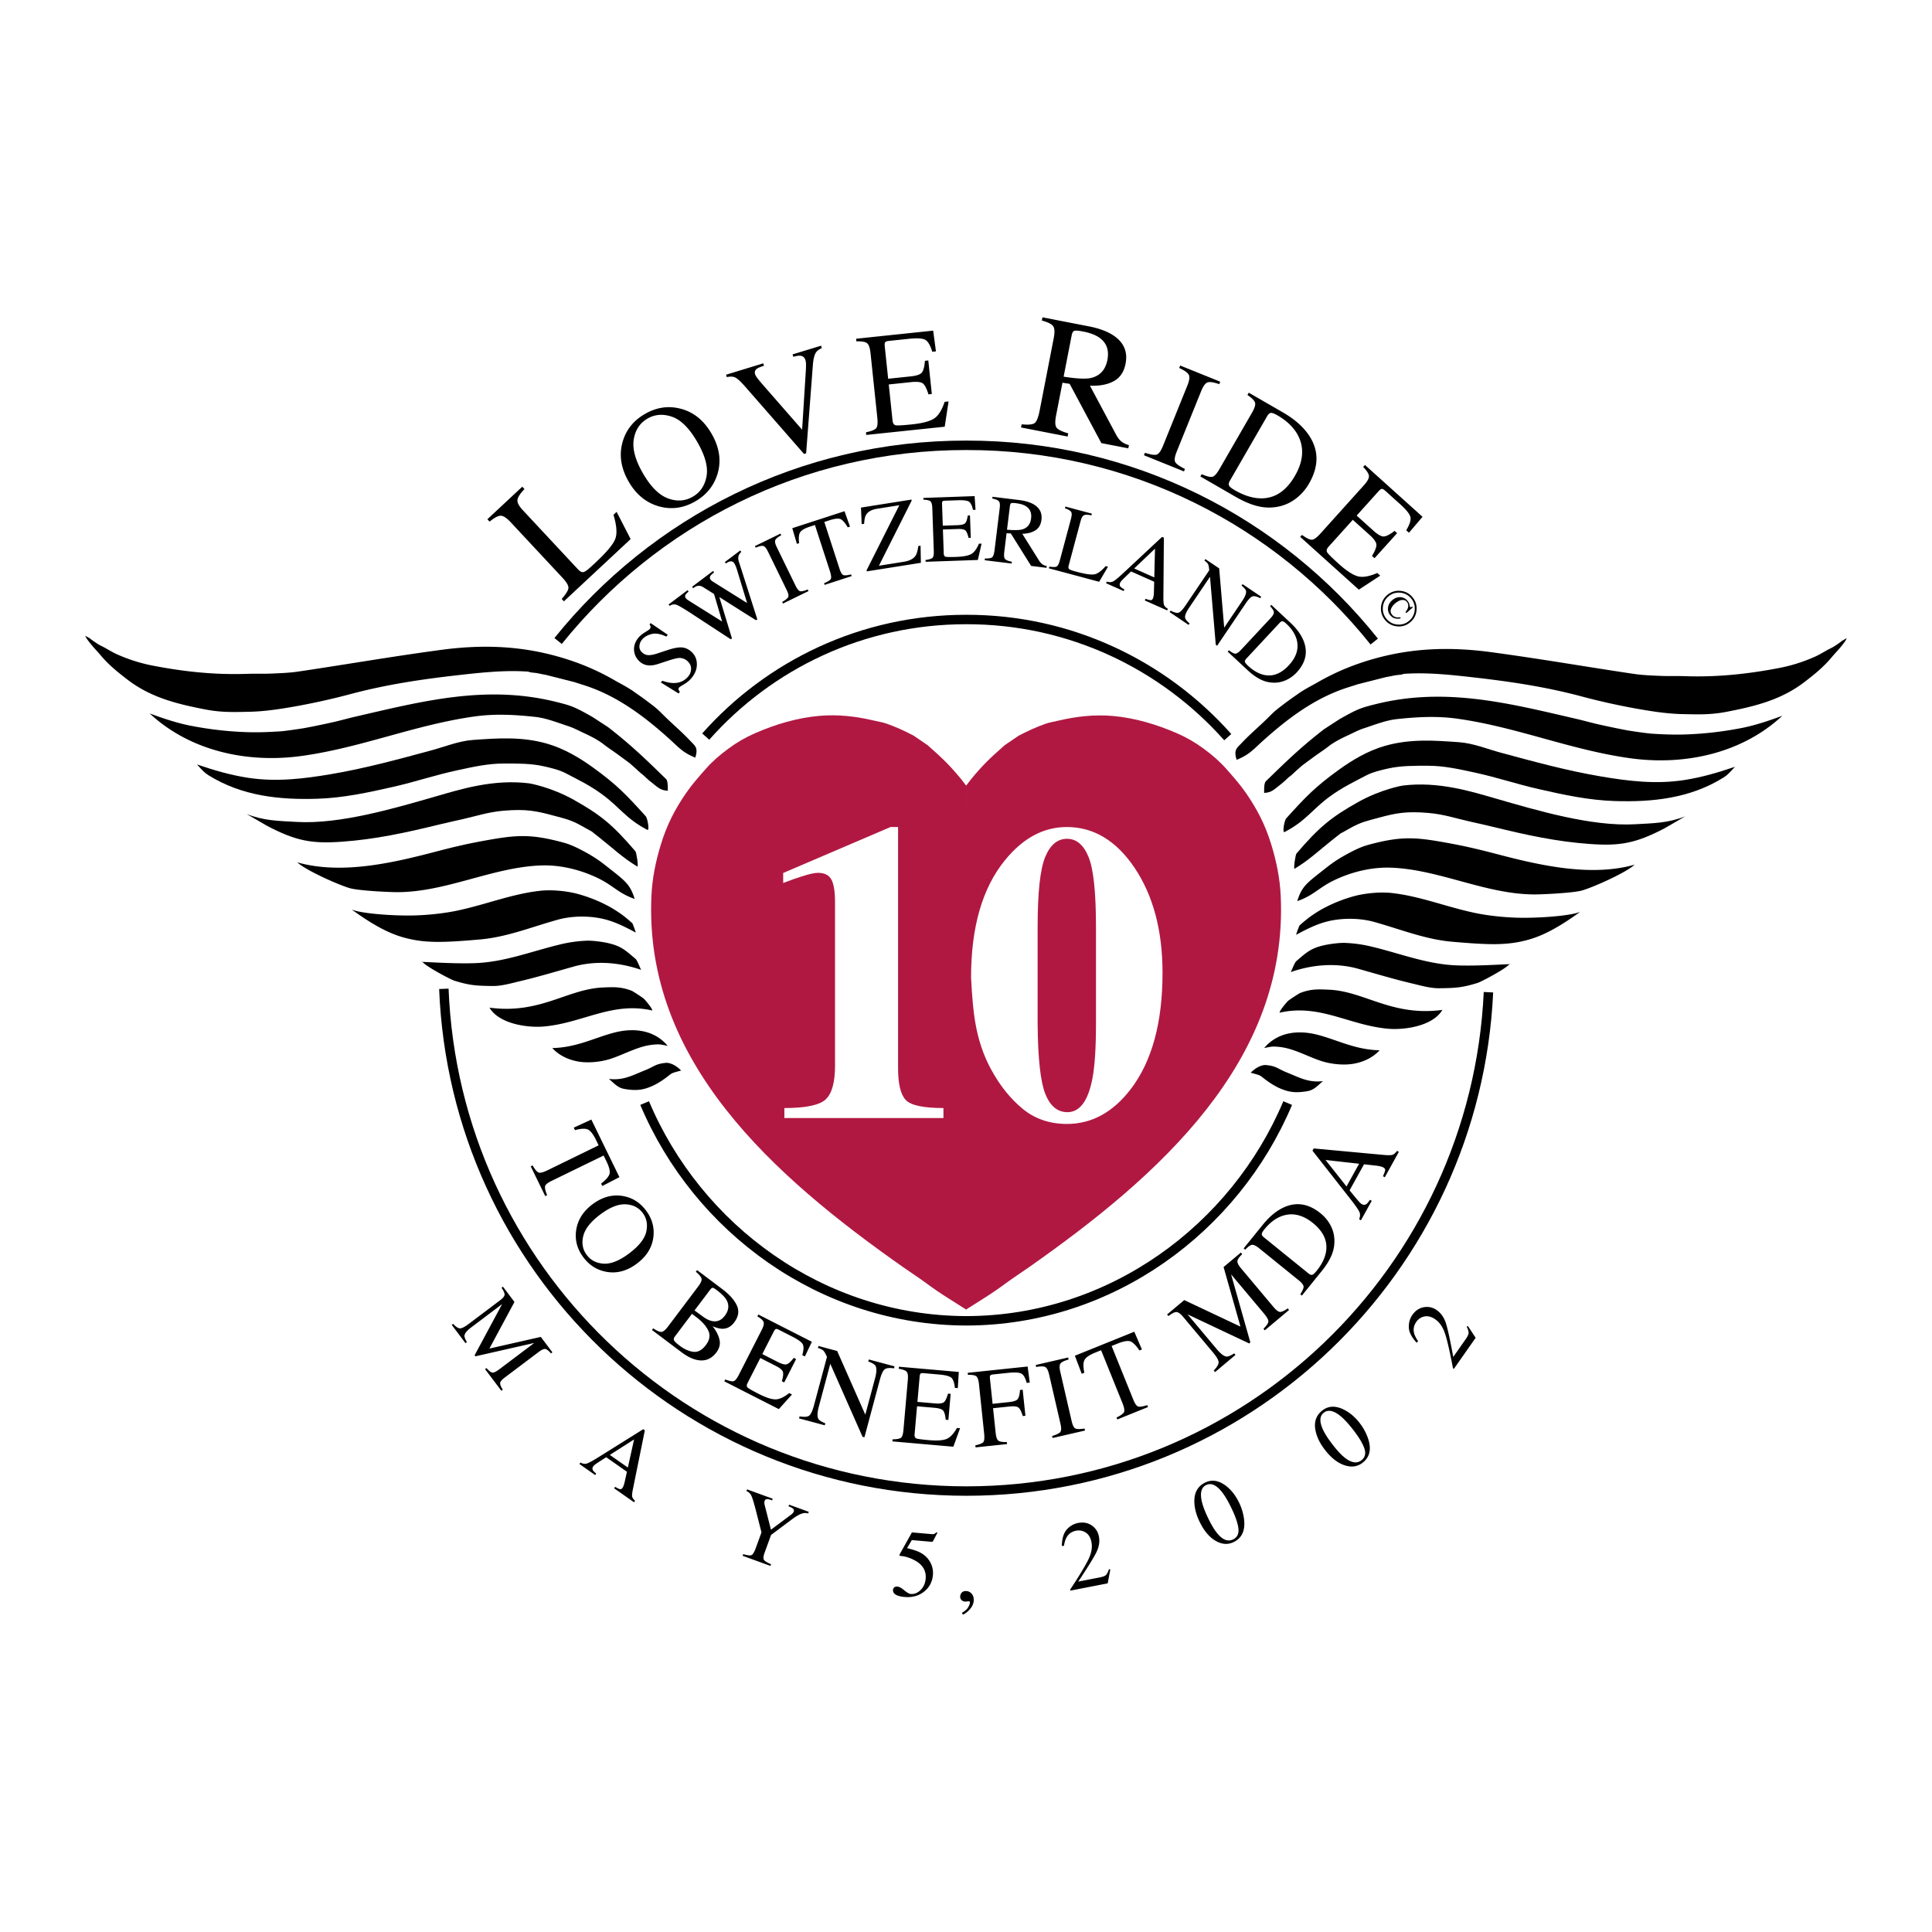<svg xmlns="http://www.w3.org/2000/svg" width="2500" height="2500" viewBox="0 0 192.756 192.756"><path fill-rule="evenodd" clip-rule="evenodd" fill="#fff" d="M0 0h192.756v192.756H0V0z"/><path d="M148.504 98.994c-1.293 27.709-24.123 49.766-52.083 49.769-28.127-.003-51.039-22.261-52.137-50.107M70.41 73.489c6.359-7.171 15.647-11.693 26.012-11.681 10.358-.013 19.674 4.54 26.071 11.737m-66.811-9.592c9.575-11.913 24.255-19.55 40.74-19.524 16.45-.026 31.137 7.618 40.686 19.58m-8.635 46.045c-5.279 12.531-17.648 21.697-32.051 21.724-14.451-.026-26.827-9.206-32.106-21.724" fill="none" stroke="#000" stroke-width=".941" stroke-miterlimit="2.613"/><path d="M96.805 160.507c-.229.273-.476.47-.741.59l-.089-.188c.3-.17.507-.354.621-.551.114-.198.172-.362.172-.495 0-.044-.015-.071-.043-.084a.207.207 0 0 0-.089-.02l-.314.033a.573.573 0 0 1-.361-.129.453.453 0 0 1-.164-.376c0-.126.045-.249.136-.368s.241-.18.448-.18c.198 0 .375.077.532.233.157.155.237.371.237.647 0 .319-.115.614-.345.888zM128.402 107.006c1.301.522 2.139 1.026 3.594.859-.615.503-.883.896-1.619 1.012-.762.121-1.426.149-2.176-.099-.734-.243-1.318-.604-1.85-.993-.729-.536-.422-.452-1.568-.759.84-.84 1.494-.767 1.494-.767 1.078.094 1.149.353 2.125.747zM131.434 103.236c1.984.509 3.75 1.495 6.211 1.552-.783.838-1.768 1.197-2.619 1.345-.961.165-2.236.046-3.232-.285-1.445-.479-2.781-1.287-4.273-1.408-.527-.044-.611-.044-1.395.124 1.368-1.624 3.419-1.812 5.308-1.328zM132.631 98.745c3.531.168 6.242 2.686 11.275 2.014-.951 1.623-3.799 2.021-5.41 1.879-3.916-.348-6.836-2.518-10.834-1.6.01-.245.727-1.059.836-1.169.102-.102 1.111-.758 1.211-.796 1.059-.406 1.736-.385 2.922-.328zM134.244 94.075c1.076.053 1.822.181 2.729.401 2.678.652 5.197 1.637 7.969 1.821 2.324.154 6.535-.203 5.619-.07-.363.448-2.787 1.732-3.15 1.843-1.52.461-2.105.508-3.836.528-.875.01-1.883-.286-2.596-.454-1.859-.438-3.615-.964-5.447-1.482-2.182-.617-4.553-.448-6.75.321.145-.296.393-.956.547-1.088 1.047-.898 1.467-1.29 2.752-1.583.542-.124 1.565-.267 2.163-.237zM135.074 89.416c1.18-.321 2.689-.44 3.764-.322 2.805.308 5.371 1.356 8.215 1.968 1.359.293 3.006.466 4.416.499 2.111.05 5.271-.189 6.193-.592-2.154 1.566-3.717 2.377-5.156 2.781-2.121.596-3.947.525-7.617.208-2.707-.235-5.131-1.236-7.793-1.977-1.324-.369-2.863-.397-4.176-.155-1.324.244-2.406.801-3.607 1.437.111-.392.334-.923.334-.923s.393-.363 1.008-.84c0 0 .588-.419 1.082-.706a14.6 14.6 0 0 1 3.337-1.378z" fill-rule="evenodd" clip-rule="evenodd"/><path d="M136.5 84.295c3.438-.936 4.836-.768 8.309-.124 1.633.304 3.012.643 4.584 1.054 4.25 1.113 9.326 2.28 13.693 1.044-.895.838-4.473 2.405-5.381 2.608-.998.224-3.678.356-4.527.36-4.924.022-9.625-2.525-14.475-2.67-1.938-.058-3.994.456-5.752 1.334-1.41.706-1.969 1.477-3.527 2.004.504-1.566.951-1.791 3.096-3.485a13.268 13.268 0 0 1 1.51-1.004c.874-.49 1.665-.901 2.47-1.121z" fill-rule="evenodd" clip-rule="evenodd"/><path d="M135.5 80.022c2.311-1.293 4.439-1.644 4.439-1.644 3.576-.446 6.85.59 9.256 1.282 4.105 1.182 9.594 2.827 13.967 2.574 1.826-.106 3.225-.106 4.971-.785l-2.053 1.189c-2.881 1.504-4.447 1.783-7.467 1.566-3.318-.239-6.309-.891-9.562-1.688-.699-.171-1.676-.388-2.477-.569-1.328-.299-2.555-.714-4.088-.842-2.209-.184-3.221.016-4.979.493-1.115.303-1.732.417-2.832 1.044-.666.381-.945.521-.945.521l-.777.614c-1.4 1.108-2.326 2.016-3.789 2.896-.133.08.07-1.382.189-1.521 2.252-2.632 3.483-3.639 6.147-5.13z" fill-rule="evenodd" clip-rule="evenodd"/><path d="M138.178 74.415c2.52-.72 4.934-.542 7.4-.364 1.406.1 2.844.69 4.131 1.037 3.377.912 6.568 1.792 10.025 2.379 2.736.464 5.477.8 8.316.357 1.732-.271 3.312-.732 5.045-1.32-.531.587-.756.833-1.143 1.074-3.338 2.077-7.084 2.465-10.879 2.341-2.572-.083-5.014-.611-7.582-1.196-2.178-.494-4.102-1.155-6.297-1.632-1.6-.347-3.104-.689-4.688-.691-1.34-.001-2.703-.021-4.018.275-.734.166-1.535.35-2.195.697-1.279.672-2.342 1.175-3.551 2.049-1.881 1.362-2.369 2.427-4.57 3.587-.264.14-.027-1.158.145-1.349 1.986-2.194 2.896-3.151 5.27-4.866 1.288-.931 2.854-1.882 4.591-2.378z" fill-rule="evenodd" clip-rule="evenodd"/><path d="M137.34 70.231c6.979-1.712 13.334-.032 20.133 1.538.27.063 1.584.405 1.824.46 1.945.443 3.23.667 3.23.667s1.775.28 2.363.308c1.984.126 3.186.111 4.904-.021a35.915 35.915 0 0 0 3.789-.515c1.463-.271 2.893-.759 4.238-1.254-4.012 3.739-9.715 4.993-15.178 4.235-5.967-.828-11.264-3.102-17.232-3.943-2.037-.287-4.014-.178-6.025.037-1.143.121-2.229.569-3.328.926-.549.178-1.041.452-1.547.683-.672.307-1.418.686-1.973 1.12-.562.441-.711.494-1.549 1.111 0 0-.309.224-1.062.782-.643.56-.783.7-.783.7l-.307.278-.289.229c-.047.072 0 0 0 0s-.531.5-.604.548l-.369.297c-.555.444-.801.658-1.451.69 0-.373-.016-.98.176-1.166 2.033-1.982 3.486-3.394 5.789-5.179l1.557-1.013c1.79-1.006 2.069-1.118 3.694-1.518z" fill-rule="evenodd" clip-rule="evenodd"/><path d="M137.566 65.596c3.742-.982 7.396-1.039 11.15-.536 5.031.676 9.645 1.487 14.369 2.186-.615-.112.057.056 1.412.132 2.336.13 2.111.036 3.756.088 3.027.097 6.041-.207 9.115-.794a16.24 16.24 0 0 0 3.141-.912c.754-.305.945-.416 1.604-.794.406-.237.656-.321.965-.531 0 0 .42-.266.727-.517l.447-.252-.139.279c-.561.784-.924 1.102-1.408 1.68-.797.948-1.701 1.677-2.686 2.43-2.322 1.779-4.939 2.419-7.77 2.965-1.613.311-2.9.255-4.285.229-1.562-.029-3.031-.254-4.621-.534a67.658 67.658 0 0 1-5.676-1.267c-3.555-.941-7.057-1.458-10.697-1.87-2.01-.228-4.174-.462-6.221-.383-1.316.051-.254.051-1.412.164-.234.022-.754.154-1.018.186l-2.848.722-1.014.324c-3.205 1.023-5.887 3.016-8.395 5.266-1.002.897-1.377 1.416-2.68 1.951-.316-.994.018-1.169.482-1.66.973-1.026 1.77-1.662 2.691-2.583.684-.681.684-.681 2.018-1.682.021-.016 1.096-.771 1.146-.803.764-.49 1.129-.653 1.705-.984 1.912-1.103 3.914-1.916 6.142-2.5z" fill-rule="evenodd" clip-rule="evenodd"/><path d="M96.379 78.398l.516-.672c1.259-1.515 1.902-2.098 3.339-3.375l1.398-.951s1.174-.615 1.996-.931c1.168-.448.799-.3 2.078-.595 1.713-.396 3.475-.6 5.301-.443 2.223.191 4.41.849 6.457 1.744.926.404 1.783.897 2.65 1.539.84.618 1.578 1.255 2.238 2.003.711.808 1.398 1.58 1.994 2.451 1.105 1.619 1.889 3.129 2.492 5.1.527 1.717.863 3.399.941 5.136.748 16.504-12.178 27.941-25.117 37.025-.768.54-1.609 1.083-2.326 1.614-.727.537-1.361.971-2.197 1.5-.869.549-1.762 1.116-1.762 1.116l.002-52.261z" fill-rule="evenodd" clip-rule="evenodd" fill="#b01842"/><path d="M96.396 78.391l-.514-.672c-1.259-1.516-1.901-2.099-3.339-3.376l-1.397-.952s-1.174-.616-1.996-.931c-1.168-.448-.8-.3-2.079-.596-1.712-.396-3.474-.601-5.3-.444-2.223.189-4.411.847-6.458 1.741-.925.404-1.782.897-2.652 1.538-.838.617-1.578 1.253-2.237 2.002-.71.807-1.399 1.58-1.994 2.45-1.106 1.618-1.89 3.128-2.494 5.098-.527 1.716-.864 3.4-.943 5.136-.753 16.503 12.171 27.944 25.104 37.034.768.539 1.61 1.082 2.327 1.614.727.538 1.36.972 2.196 1.499l1.763 1.119.013-52.26z" fill-rule="evenodd" clip-rule="evenodd" fill="#b01842"/><path d="M64.339 106.787c-1.302.523-2.141 1.025-3.595.858.614.502.883.896 1.619 1.012.762.121 1.426.151 2.176-.098.734-.242 1.318-.604 1.849-.992.731-.536.423-.451 1.57-.76-.838-.839-1.494-.767-1.494-.767-1.078.096-1.148.355-2.125.747zM61.31 103.017c-1.986.508-3.751 1.494-6.211 1.55.782.839 1.768 1.199 2.619 1.347.96.165 2.235.045 3.233-.285 1.445-.479 2.782-1.286 4.272-1.407.528-.043.612-.043 1.395.125-1.37-1.624-3.421-1.814-5.308-1.33zM60.113 98.524c-3.531.167-6.244 2.684-11.276 2.011.95 1.623 3.799 2.022 5.411 1.88 3.916-.346 6.836-2.516 10.833-1.595-.01-.245-.727-1.06-.835-1.169-.101-.103-1.11-.758-1.209-.797-1.062-.406-1.738-.385-2.924-.33zM58.5 93.855a13.39 13.39 0 0 0-2.729.4c-2.678.651-5.198 1.634-7.971 1.817-2.323.154-6.532-.206-5.617-.071.363.448 2.786 1.733 3.15 1.844 1.518.461 2.105.509 3.836.528.874.011 1.882-.284 2.595-.452 1.862-.438 3.616-.964 5.448-1.48 2.183-.616 4.552-.447 6.751.323-.144-.297-.393-.956-.546-1.088-1.047-.898-1.467-1.29-2.753-1.584-.541-.124-1.564-.267-2.164-.237zM57.671 89.196c-1.179-.322-2.688-.442-3.762-.324-2.805.307-5.372 1.354-8.217 1.965-1.359.292-3.003.465-4.413.498-2.113.049-5.272-.19-6.195-.595 2.155 1.567 3.717 2.379 5.156 2.784 2.12.596 3.947.526 7.616.209 2.708-.233 5.131-1.233 7.794-1.974 1.324-.368 2.863-.396 4.175-.154 1.325.245 2.406.802 3.608 1.438-.112-.392-.336-.923-.336-.923s-.391-.364-1.006-.84c0 0-.587-.42-1.082-.706a14.508 14.508 0 0 0-3.338-1.378z" fill-rule="evenodd" clip-rule="evenodd"/><path d="M56.249 84.075c-3.437-.938-4.834-.771-8.308-.129-1.634.303-3.013.643-4.585 1.054-4.251 1.112-9.327 2.276-13.695 1.038.894.84 4.473 2.407 5.38 2.611.999.224 3.678.357 4.527.361 4.926.025 9.627-2.521 14.478-2.666 1.936-.058 3.993.458 5.75 1.336 1.411.706 1.968 1.478 3.527 2.005-.503-1.567-.949-1.791-3.093-3.486a13.69 13.69 0 0 0-1.51-1.005c-.876-.489-1.668-.9-2.471-1.119z" fill-rule="evenodd" clip-rule="evenodd"/><path d="M57.251 79.801c-2.312-1.294-4.441-1.645-4.441-1.645-3.575-.448-6.849.588-9.255 1.279-4.106 1.18-9.595 2.823-13.968 2.568-1.827-.105-3.225-.105-4.972-.785l2.052 1.19c2.882 1.504 4.447 1.785 7.468 1.568 3.317-.238 6.308-.889 9.562-1.684.701-.171 1.678-.388 2.479-.568 1.326-.299 2.555-.714 4.086-.841 2.209-.184 3.222.016 4.979.493 1.115.303 1.733.419 2.831 1.046.667.381.946.521.946.521l.776.613c1.4 1.108 2.327 2.017 3.788 2.897.133.081-.07-1.382-.189-1.521-2.249-2.632-3.478-3.639-6.142-5.131z" fill-rule="evenodd" clip-rule="evenodd"/><path d="M54.575 74.193c-2.52-.721-4.934-.544-7.401-.367-1.407.101-2.845.689-4.131 1.037-3.377.91-6.569 1.79-10.026 2.375-2.737.463-5.478.799-8.317.355-1.732-.271-3.311-.733-5.045-1.322.531.588.757.833 1.143 1.074 3.338 2.079 7.083 2.468 10.877 2.346 2.573-.083 5.014-.61 7.583-1.194 2.177-.495 4.102-1.154 6.299-1.63 1.597-.346 3.101-.688 4.685-.69 1.34-.001 2.705-.02 4.02.277.733.166 1.532.35 2.194.698 1.278.671 2.341 1.175 3.55 2.05 1.881 1.363 2.368 2.427 4.568 3.588.266.14.029-1.157-.144-1.348-1.985-2.195-2.894-3.153-5.267-4.869-1.288-.931-2.853-1.883-4.588-2.38z" fill-rule="evenodd" clip-rule="evenodd"/><path d="M55.413 70.011c-6.977-1.715-13.333-.038-20.131 1.53-.272.063-1.587.404-1.825.458-1.945.444-3.231.667-3.231.667s-1.775.28-2.362.307c-1.986.125-3.188.111-4.906-.022a35.61 35.61 0 0 1-3.788-.517c-1.462-.271-2.894-.76-4.237-1.255 4.011 3.74 9.713 4.997 15.174 4.241 5.968-.827 11.267-3.1 17.236-3.938 2.037-.286 4.013-.177 6.025.039 1.142.122 2.229.57 3.327.927.55.178 1.04.452 1.546.683.671.307 1.419.686 1.973 1.121.562.441.709.495 1.548 1.111 0 0 .308.224 1.062.785.644.559.783.698.783.698l.308.28.288.229c.045.071 0 0 0 0s.53.499.603.547l.369.296c.554.446.801.659 1.451.691 0-.373.015-.98-.175-1.165-2.032-1.983-3.486-3.396-5.788-5.18l-1.556-1.015c-1.789-1.007-2.068-1.119-3.694-1.518z" fill-rule="evenodd" clip-rule="evenodd"/><path d="M55.189 65.374c-3.744-.982-7.396-1.041-11.151-.539-5.031.674-9.645 1.483-14.371 2.181.616-.111-.056.057-1.413.131-2.333.129-2.109.036-3.754.087-3.027.096-6.042-.209-9.115-.797a16.266 16.266 0 0 1-3.141-.914c-.753-.306-.945-.417-1.603-.794-.405-.239-.657-.322-.964-.532 0 0-.419-.266-.727-.518l-.447-.251.139.279c.56.784.922 1.102 1.407 1.68.796.948 1.701 1.678 2.684 2.431 2.323 1.78 4.94 2.421 7.77 2.967 1.613.312 2.899.257 4.285.231 1.562-.029 3.032-.252 4.62-.531a67.85 67.85 0 0 0 5.675-1.266c3.556-.94 7.059-1.457 10.7-1.867 2.009-.226 4.175-.46 6.22-.38 1.317.051.254.051 1.412.164.234.023.755.155 1.018.188l2.848.722 1.015.325c3.202 1.024 5.884 3.018 8.392 5.267 1 .898 1.376 1.417 2.678 1.952.318-.993-.017-1.168-.481-1.659-.972-1.027-1.768-1.664-2.692-2.585-.683-.681-.683-.681-2.016-1.681-.021-.016-1.095-.771-1.146-.804-.764-.489-1.13-.653-1.705-.984-1.907-1.105-3.909-1.918-6.137-2.503z" fill-rule="evenodd" clip-rule="evenodd"/><path d="M78.256 110.55c2.155 0 3.535-.294 4.143-.882s.912-1.704.912-3.351V90.036c0-1.08-.121-1.841-.364-2.286-.242-.444-.689-.667-1.34-.667-.346 0-.879.118-1.599.352-.458.137-1.081.358-1.87.661v-.999l10.716-4.585h.746v24.04c0 1.555.247 2.61.741 3.165s1.756.832 3.786.832v.999h-15.87v-.998h-.001zM100.275 85.813c1.791-2.201 3.844-3.301 6.16-3.301 2.674 0 4.928 1.354 6.76 4.064 1.861 2.778 2.791 6.272 2.791 10.48 0 4.965-1.055 8.829-3.162 11.594-1.779 2.325-3.9 3.486-6.367 3.486-1.738 0-3.219-.509-4.447-1.526-1.227-1.018-2.273-2.331-3.141-3.94-.746-1.361-1.27-2.922-1.572-4.683-.18-1.031-.317-2.517-.414-4.456 0-5.048 1.131-8.953 3.392-11.718zm4.02 23.338c.484 1.207 1.219 1.81 2.203 1.81 1.232 0 2.062-1.116 2.492-3.352.236-1.228.355-3.042.355-5.442v-9.706c0-3.434-.246-5.755-.74-6.962-.492-1.207-1.207-1.812-2.148-1.812-.957 0-1.686.611-2.184 1.832-.498 1.221-.748 3.535-.748 6.942v9.706c.028 3.449.286 5.777.77 6.984z" fill-rule="evenodd" clip-rule="evenodd" fill="#fff"/><path d="M56.042 59.758c.415-.475.637-.832.668-1.071.031-.24-.167-.589-.594-1.047l-5.152-5.524c-.404-.434-.734-.653-.992-.662-.258-.008-.633.188-1.126.588l-.22-.236 3.481-3.247.221.236c-.429.445-.662.803-.699 1.072-.037.269.137.61.522 1.022l5.527 5.927c.127.136.25.222.37.257.12.036.267-.011.444-.138.104-.074.209-.158.316-.25.106-.093.302-.271.584-.534 1.103-1.028 1.764-1.812 1.981-2.354.218-.54.162-1.351-.167-2.433l.316-.294 1.397 2.715-6.658 6.209-.219-.236zM62.122 44.072c.347-1.192 1.088-2.117 2.223-2.772 1.139-.657 2.312-.835 3.516-.533 1.312.323 2.356 1.16 3.135 2.509.791 1.369.986 2.71.586 4.021-.364 1.175-1.099 2.082-2.205 2.721-1.184.684-2.398.85-3.643.5-1.266-.361-2.27-1.182-3.011-2.465-.777-1.351-.979-2.677-.601-3.981zm4.512 5.648c.89.333 1.716.279 2.479-.161.746-.43 1.205-1.107 1.377-2.032.172-.925-.134-2.067-.92-3.428-.795-1.377-1.638-2.217-2.527-2.521-.89-.304-1.701-.243-2.435.18-.758.438-1.217 1.127-1.375 2.065-.158.938.146 2.074.916 3.406.768 1.327 1.596 2.158 2.485 2.491zM76.152 36.25l.073.239c-.349.112-.58.208-.695.288-.2.142-.265.326-.196.552.036.116.124.265.268.449.143.184.396.484.762.901l3.664 4.192.368-5.86c.017-.263.023-.483.019-.658a1.604 1.604 0 0 0-.053-.416c-.083-.272-.255-.422-.515-.448-.152-.014-.385.022-.699.108l-.073-.239 2.844-.869.073.239c-.284.131-.479.278-.584.439-.16.243-.263.664-.309 1.264l-.671 8.793-.211.065-5.788-6.622c-.489-.562-.845-.896-1.068-1.002-.224-.106-.506-.119-.849-.04l-.073-.239 3.713-1.136zM86.398 43.133c.526-.112.86-.244 1.004-.396.144-.151.186-.502.129-1.053l-.678-6.444c-.054-.52-.168-.851-.34-.994-.172-.144-.529-.206-1.07-.188l-.028-.263 7.687-.808.277 2.069-.365.038c-.189-.625-.417-1.019-.682-1.18-.266-.162-.822-.198-1.67-.109l-1.973.207c-.213.022-.341.071-.383.144-.043.074-.054.206-.034.395l.34 3.237 2.221-.233c.619-.064 1.003-.198 1.153-.399.151-.201.249-.586.294-1.157l.336-.035.352 3.346-.336.035c-.167-.55-.346-.907-.535-1.071-.188-.164-.59-.214-1.204-.15l-2.221.234.377 3.591c.03.289.139.449.326.482.187.033.732.001 1.636-.094.979-.103 1.692-.286 2.135-.55.444-.264.811-.829 1.101-1.696l.394-.042-.388 2.523-7.83.822-.025-.261zM101.932 42.333c.67.069 1.104.026 1.301-.129.199-.155.363-.575.496-1.258l1.402-7.212c.111-.576.094-.971-.053-1.184-.146-.214-.523-.405-1.133-.573l.062-.317 4.623.899c.963.187 1.74.464 2.334.832 1.129.696 1.574 1.66 1.334 2.893-.16.827-.555 1.41-1.182 1.748-.625.338-1.416.487-2.373.447l2.605 4.877c.156.295.328.521.518.678.188.158.443.285.768.38l-.061.318-2.693-.524-3.16-5.913-.719-.11-.637 3.274c-.117.611-.1 1.016.055 1.215.156.199.541.387 1.158.562l-.062.317-4.645-.903.062-.317zm6.82-4.602c.957-.195 1.535-.799 1.732-1.813.189-.975-.076-1.718-.799-2.228-.385-.273-.928-.479-1.627-.614-.473-.092-.768-.114-.887-.066-.117.047-.203.196-.25.447l-.803 4.123c1.206.191 2.083.242 2.634.151zM114.232 45.175c.562.182.951.242 1.164.182.213-.061.426-.354.639-.88l2.428-6.008c.203-.502.252-.858.148-1.068s-.424-.438-.961-.687l.098-.245 3.994 1.613-.1.245c-.559-.195-.949-.252-1.17-.173-.219.078-.432.369-.633.871l-2.428 6.008c-.213.526-.264.884-.152 1.076.111.192.432.418.965.679l-.1.245-3.992-1.613.1-.245zM119.893 47.308c.488.216.836.305 1.043.268.207-.037.449-.294.727-.773l3.24-5.612c.268-.464.373-.802.314-1.013-.059-.211-.312-.468-.762-.771l.133-.229 3.398 1.961c1.143.66 2.002 1.409 2.576 2.245 1.031 1.5 1.043 3.125.033 4.873-.363.629-.838 1.154-1.422 1.574s-1.244.677-1.984.771a4.536 4.536 0 0 1-1.346-.028c-.781-.133-1.643-.471-2.58-1.014l-3.502-2.022.132-.23zm2.732 1.14c.062.124.252.276.566.458.98.566 1.902.837 2.764.812 1.32-.039 2.4-.787 3.24-2.242.75-1.298.914-2.507.49-3.625-.363-.958-1.113-1.764-2.246-2.418-.281-.163-.49-.243-.627-.238-.135.004-.264.111-.385.321l-3.717 6.437c-.118.206-.146.371-.085.495zM129.898 53.368c.436.316.758.476.967.481s.498-.198.867-.608l4.336-4.816c.35-.388.521-.694.512-.918-.008-.224-.201-.531-.576-.92l.178-.197 5.744 5.172-1.354 1.59-.273-.246c.338-.559.479-.992.422-1.297s-.402-.743-1.037-1.314l-1.473-1.327c-.16-.143-.281-.206-.365-.188-.082.018-.188.098-.314.239l-2.178 2.42 1.658 1.494c.463.417.818.613 1.07.59.25-.022.602-.208 1.055-.556l.252.226-2.252 2.5-.252-.226c.297-.493.443-.865.439-1.115-.004-.25-.236-.582-.695-.995l-1.66-1.495-2.416 2.684c-.193.215-.24.403-.139.564.1.161.488.545 1.164 1.154.73.659 1.344 1.065 1.838 1.218.492.154 1.158.048 1.996-.316l.295.265-2.135 1.4-5.852-5.269.178-.194zM139.711 58.95c.49.043.893.253 1.209.63s.451.809.408 1.297c-.043.488-.252.891-.629 1.207s-.809.453-1.297.409a1.708 1.708 0 0 1-1.207-.627c-.316-.377-.453-.81-.41-1.299s.252-.892.629-1.208a1.715 1.715 0 0 1 1.297-.409zm-1.742 1.633c-.037.439.084.827.367 1.165.283.337.645.525 1.084.563.438.038.824-.085 1.162-.369a1.54 1.54 0 0 0 .564-1.081 1.545 1.545 0 0 0-.367-1.165 1.543 1.543 0 0 0-1.084-.564 1.54 1.54 0 0 0-1.164.367 1.55 1.55 0 0 0-.562 1.084zm1.746-1.001a.98.98 0 0 1 .717.365c.049.06.092.124.125.193a.761.761 0 0 1 .072.219l.018.095a.229.229 0 0 0 .034.088c.025.028.051.041.078.037a.504.504 0 0 0 .133-.055l.066.079-.652.567-.08-.096c.166-.209.256-.401.271-.576a.593.593 0 0 0-.143-.458c-.111-.135-.27-.195-.471-.181-.203.014-.438.133-.703.355a1.4 1.4 0 0 0-.393.529c-.088.207-.051.407.111.601a.692.692 0 0 0 .439.246c.102.015.229.011.381-.013l.021.12a1.334 1.334 0 0 1-.438.021.907.907 0 0 1-.586-.327.978.978 0 0 1-.23-.764c.031-.29.172-.541.426-.752.251-.212.519-.309.804-.293zM66.078 67.919c.436.153.821.229 1.158.227.588-.004 1.063-.222 1.426-.654.196-.234.292-.5.286-.795-.005-.296-.142-.556-.408-.78a1.13 1.13 0 0 0-.846-.266c-.208.019-.577.115-1.109.289l-.924.304c-.28.089-.528.138-.746.147-.408.013-.753-.1-1.035-.336-.374-.313-.58-.699-.619-1.156-.039-.458.114-.892.459-1.304.142-.169.353-.34.631-.512s.433-.275.46-.309c.078-.093.11-.173.099-.243a.564.564 0 0 0-.106-.228l.113-.135 1.708 1.165-.151.18c-.573-.276-1.064-.361-1.474-.253-.41.108-.724.292-.941.551-.168.202-.257.428-.264.677s.095.463.307.641a.941.941 0 0 0 .632.235c.234 0 .528-.061.881-.179l.945-.313c.591-.197 1.061-.291 1.408-.281.349.014.667.142.955.383.386.324.587.74.603 1.248.016.507-.166.986-.544 1.438-.191.228-.433.428-.727.603s-.456.28-.486.315c-.072.086-.093.167-.063.243.03.077.072.146.126.207l-.132.158-1.765-1.097.143-.17zM68.597 58.885l.106.141a1.473 1.473 0 0 0-.291.284c-.082.129-.08.25.005.364a.656.656 0 0 0 .131.132c.05.038.118.084.202.139l3.298 2.066-.808-2.75-1.093-.684c-.201-.123-.392-.162-.574-.117-.109.025-.247.1-.415.222l-.106-.141 2.09-1.575.106.141c-.19.148-.313.262-.367.342-.083.13-.073.261.027.396a.486.486 0 0 0 .105.107c.035.027.113.078.233.153l3.292 2.059-1.016-3.343a2.9 2.9 0 0 0-.186-.482 1.097 1.097 0 0 0-.102-.173c-.108-.144-.25-.192-.428-.146-.1.024-.228.09-.382.199l-.106-.141 1.534-1.156.105.141a1.13 1.13 0 0 0-.245.333c-.075.172-.077.374-.006.603l.927 2.896.361 1.133.563 1.759-.126.095-1.013-.634-2.649-1.678 1.257 4.124-.117.088-1.79-1.17-2.009-1.315c-.826-.54-1.357-.855-1.593-.948-.236-.091-.471-.058-.706.099l-.106-.141 1.892-1.422zM78.039 60.056c.336-.195.536-.358.6-.489s.015-.362-.148-.696l-1.881-3.857c-.156-.318-.307-.499-.456-.54-.147-.042-.4.014-.757.167l-.077-.158 2.549-1.243.078.158c-.34.187-.54.352-.598.493-.058.143-.009.373.146.692l1.881 3.857c.164.334.316.516.458.546s.394-.028.754-.173l.077.159-2.549 1.244-.077-.16zM79.046 52.697l5.212-1.693.546 1.538-.224.072c-.266-.453-.506-.727-.719-.82-.213-.094-.585-.055-1.116.118l-.503.164 1.526 4.696c.115.354.241.555.377.604.136.049.394.027.771-.066l.054.167-2.697.876-.055-.167c.384-.158.608-.302.673-.432.065-.13.033-.394-.096-.791l-1.489-4.584-.503.163c-.508.166-.831.351-.967.557-.137.205-.172.569-.105 1.09l-.224.072-.461-1.564zM86.46 56.896l3.265-6.49-2.199.349c-.553.087-.924.288-1.113.6-.114.186-.18.487-.197.902l-.247.039-.069-1.655 5.037-.798.017.109-3.264 6.491 2.475-.393c.561-.088.95-.285 1.166-.588.133-.192.229-.519.288-.981l.225-.036.032 1.706-5.399.855-.017-.11zM92.344 55.873c.355-.05.584-.121.687-.213.102-.093.147-.32.134-.682l-.149-4.289c-.012-.342-.072-.564-.18-.665-.108-.102-.342-.158-.702-.171l-.007-.175 5.111-.18.092 1.365-.25.009c-.096-.422-.228-.693-.395-.813-.166-.119-.532-.169-1.094-.149l-1.305.045c-.141.005-.228.031-.259.078s-.044.133-.04.259l.075 2.156 1.468-.051c.411-.015.67-.085.779-.211s.191-.377.247-.752l.22-.007.078 2.231-.221.008c-.085-.372-.186-.616-.303-.734-.117-.116-.379-.168-.787-.154l-1.468.051.083 2.385c.007.191.07.302.192.333.121.03.481.035 1.081.014.649-.022 1.126-.109 1.431-.261.303-.152.573-.502.807-1.053l.264-.009-.373 1.631-5.21.182-.006-.178zM98.266 55.717c.383.012.627-.031.734-.128.105-.097.184-.346.232-.745l.508-4.142c.043-.336.018-.563-.074-.681s-.312-.211-.666-.283l.021-.175 2.66.327c.555.068 1.006.194 1.357.38.666.351.955.882.867 1.593-.059.478-.256.826-.596 1.044-.338.219-.775.335-1.314.352l1.664 2.659c.104.164.211.287.324.371.113.083.264.145.451.187l-.021.176-1.537-.189-2.027-3.24-.424-.022-.23 1.881c-.043.354-.018.584.078.692.096.108.322.199.68.274l-.021.175-2.688-.329.022-.177zm3.703-2.891c.531-.149.832-.516.902-1.1.07-.562-.109-.973-.537-1.234-.229-.14-.545-.234-.945-.284-.27-.034-.438-.034-.504-.002-.064.032-.105.12-.123.265l-.293 2.378c.691.061 1.191.053 1.5-.023zM104.693 56.53c.354.056.594.055.719-.004s.234-.263.328-.613l1.111-4.145c.088-.331.096-.561.021-.689-.072-.128-.281-.251-.621-.369l.045-.17 2.641.707-.047.17c-.348-.073-.592-.079-.734-.015-.143.063-.256.251-.34.564l-1.195 4.463a.504.504 0 0 0-.014.257c.02.068.086.125.199.172.068.028.141.054.217.078.076.023.221.063.434.121.826.221 1.404.303 1.73.245.328-.058.701-.332 1.121-.819l.236.063-.883 1.498-5.016-1.344.048-.17zM110.354 58.188l.072-.161c.244.079.457.071.637-.021.182-.093.553-.402 1.117-.929l3.76-3.511.18.08-.049 5.964c-.002.397.023.654.076.772s.176.237.369.358l-.07.16-2.23-.993.072-.161c.264.09.441.135.529.135.09 0 .162-.064.221-.193.018-.043.037-.125.057-.247.021-.121.031-.253.033-.397l.025-1.004-2.307-1.026c-.494.47-.791.759-.893.867a1.064 1.064 0 0 0-.201.273c-.066.148-.053.279.043.389.059.068.188.156.385.264l-.072.161-1.754-.78zm4.81-.578l.072-2.871-2.078 1.978 2.006.893zM116.795 60.922c.355.189.617.259.789.206.174-.053.4-.289.686-.71l2.377-3.523-.023-.203c-.025-.217-.066-.37-.127-.458s-.172-.19-.332-.306l.098-.146 1.375.926.5 5.913 1.797-2.663c.295-.438.422-.767.383-.986-.025-.141-.176-.323-.449-.546l.1-.146 1.863 1.257-.1.146c-.322-.172-.574-.233-.754-.184-.18.05-.412.284-.695.704l-2.848 4.221-.137-.092-.576-6.787-2.1 3.112c-.293.437-.422.765-.383.984.027.142.174.327.445.555l-.1.146-1.889-1.273.1-.147zM122.607 64.883c.283.214.494.324.635.333.139.008.332-.121.58-.386l2.926-3.138c.24-.257.355-.458.348-.603s-.135-.349-.381-.613l.121-.128 1.898 1.771c.641.597 1.084 1.207 1.33 1.831.441 1.121.209 2.169-.699 3.145a3.311 3.311 0 0 1-1.15.802 2.827 2.827 0 0 1-1.396.197 2.913 2.913 0 0 1-.859-.216c-.484-.203-.99-.549-1.514-1.039l-1.959-1.826.12-.13zm1.598 1.147c.021.089.121.216.297.38.549.512 1.102.824 1.66.936.855.17 1.662-.15 2.416-.961.676-.724.961-1.476.855-2.257-.094-.67-.457-1.302-1.09-1.893-.158-.146-.281-.229-.369-.248-.09-.018-.188.032-.297.149l-3.344 3.587c-.106.116-.149.217-.128.307zM58.997 111.699l2.803 5.745-1.711.883-.116-.236c.486-.385.765-.709.84-.972.074-.264-.032-.689-.319-1.277l-.271-.556-5.204 2.538c-.391.19-.604.369-.638.536-.035.167.033.463.204.887l-.185.09-1.45-2.972.185-.091c.246.421.449.659.61.713.16.055.459-.024.897-.237l5.084-2.48-.271-.555c-.272-.56-.539-.899-.801-1.022-.261-.123-.689-.103-1.286.062l-.123-.251 1.752-.805zM62.106 119.32c.95.153 1.73.634 2.34 1.443.612.812.859 1.697.742 2.654-.126 1.038-.671 1.92-1.636 2.646-.979.738-1.992 1.015-3.04.829-.938-.168-1.703-.646-2.298-1.435-.636-.844-.878-1.761-.724-2.75.158-1.007.696-1.856 1.613-2.547.965-.724 1.966-1.006 3.003-.84zm-3.915 4.007c-.173.715-.056 1.344.354 1.887.4.531.963.818 1.689.863.726.043 1.576-.301 2.548-1.033.984-.742 1.551-1.469 1.702-2.18.15-.711.029-1.328-.365-1.851-.407-.54-.979-.826-1.714-.858-.736-.032-1.58.311-2.531 1.027-.95.715-1.51 1.43-1.683 2.145zM65.168 132.528c.375.25.65.369.825.357.175-.013.389-.187.643-.522l3.033-4.024c.25-.332.358-.586.324-.761-.034-.175-.224-.406-.57-.695l.124-.164 2.521 1.899c.721.543 1.205 1.09 1.453 1.641s.159 1.109-.269 1.677c-.321.427-.713.638-1.175.635-.263.001-.592-.084-.988-.254.339.412.566.845.685 1.3.117.455.018.893-.299 1.313-.532.705-1.222.946-2.071.72-.447-.119-.921-.369-1.421-.746l-2.935-2.211.12-.165zm4.012 2.343c.448.057.864-.17 1.248-.679.381-.506.458-.99.232-1.451-.227-.461-.624-.905-1.19-1.332a21.502 21.502 0 0 1-.263-.199 4.153 4.153 0 0 1-.167-.133l-1.696 2.251c-.118.155-.149.29-.095.402s.243.29.564.532c.462.349.918.552 1.367.609zm1.842-3.073c.515.11.944-.063 1.289-.521.407-.54.462-1.07.165-1.591-.166-.287-.497-.617-.992-.991-.188-.142-.316-.212-.384-.213s-.157.071-.266.216l-1.541 2.044.867.636c.305.221.593.361.862.42zM72.356 137.63c.393.15.667.207.825.172.158-.037.333-.244.526-.622l2.288-4.49c.182-.357.246-.618.193-.783-.054-.165-.261-.356-.624-.574l.094-.183L81 133.871l-.695 1.461-.262-.134c.142-.488.161-.842.059-1.059-.104-.218-.449-.476-1.037-.775l-1.365-.696c-.147-.074-.25-.097-.309-.066-.059.029-.121.11-.188.241l-1.148 2.253 1.545.787c.427.218.732.293.914.225.183-.068.409-.279.679-.633l.236.12-1.188 2.33-.235-.12c.125-.43.161-.738.108-.925s-.291-.389-.714-.604l-1.544-.787-1.273 2.498c-.102.2-.099.351.008.451.107.1.475.31 1.104.63.68.347 1.22.528 1.619.546s.874-.191 1.425-.628l.277.142-1.313 1.459-5.439-2.772.092-.185zM79.774 141.315c.465.074.783.051.954-.074.171-.123.333-.473.488-1.049l1.291-4.816-.103-.216c-.11-.232-.216-.385-.316-.459a1.66 1.66 0 0 0-.484-.214l.054-.198 1.867.5 2.807 6.353.973-3.631c.161-.598.175-1.011.044-1.239-.086-.148-.327-.294-.721-.438l.053-.199 2.569.688-.053.199c-.426-.068-.729-.041-.911.082s-.348.471-.501 1.043l-1.541 5.751-.188-.05-3.218-7.282-1.14 4.255c-.16.598-.177 1.011-.052 1.238.082.147.314.296.697.443l-.054.199-2.569-.688.054-.198zM89.052 143.603c.42-.007.697-.057.83-.15.132-.093.217-.351.254-.772l.439-5.021c.035-.398-.002-.665-.114-.798s-.375-.233-.793-.299l.018-.205 5.973.521-.098 1.614-.292-.024c-.052-.507-.166-.842-.343-1.004-.177-.164-.594-.273-1.251-.331L92.149 137c-.165-.015-.269.003-.312.053-.043.05-.071.148-.084.295l-.221 2.519 1.728.15c.477.042.788-.002.931-.134s.274-.412.393-.841l.264.022-.228 2.605-.264-.022c-.045-.445-.127-.746-.246-.899s-.415-.25-.888-.292l-1.728-.15-.245 2.792c-.02.225.04.362.177.415s.557.109 1.259.172c.76.066 1.329.033 1.706-.102.376-.133.739-.505 1.085-1.115l.31.027-.671 1.844-6.082-.531.019-.205zM97.309 144.201c.439-.095.709-.204.805-.331.098-.125.119-.43.068-.914l-.512-4.881c-.043-.398-.131-.651-.266-.762-.133-.109-.413-.156-.835-.143l-.021-.204 5.978-.628.213 1.603-.307.032c-.133-.507-.312-.817-.543-.932-.229-.114-.66-.139-1.293-.072l-1.521.16c-.148.016-.242.052-.277.107-.037.056-.047.158-.031.309l.264 2.514 1.623-.17c.477-.051.773-.153.889-.31.115-.157.191-.457.225-.901l.264-.027.273 2.602-.264.027c-.129-.429-.268-.707-.412-.835-.146-.128-.457-.167-.928-.117l-1.623.17.26 2.47c.043.411.133.667.27.769.139.102.42.146.844.134l.021.205-3.141.33-.023-.205zM104.971 143.272c.436-.135.707-.268.816-.4.107-.131.111-.409.014-.833l-1.133-4.911c-.094-.404-.219-.649-.377-.735-.158-.087-.461-.089-.91-.008l-.047-.201 3.236-.746.047.2c-.439.124-.711.26-.816.405-.104.147-.109.423-.016.827l1.133 4.911c.098.424.225.672.379.743.154.07.459.071.91 0l.045.201-3.236.746-.045-.199zM107.24 135.262l5.928-2.395.762 1.768-.246.1c-.35-.511-.652-.812-.91-.905s-.689-.018-1.297.229l-.572.23 2.17 5.368c.162.403.326.628.49.674s.463-.001.896-.142l.078.191-3.066 1.239-.076-.191c.436-.216.688-.402.754-.559.064-.157.006-.46-.176-.911l-2.119-5.246-.572.231c-.576.233-.936.476-1.076.728s-.15.681-.027 1.287l-.258.104-.683-1.8zM121.096 136.735c.328-.338.49-.611.486-.823-.002-.21-.197-.544-.58-1.001l-2.953-3.52c-.262-.312-.482-.475-.66-.486-.18-.012-.451.121-.814.398l-.133-.158 1.711-1.435 5.609 2.647-1.684-5.943 1.725-1.447.133.158c-.305.293-.463.526-.479.7-.014.173.107.413.365.72l3.234 3.854c.266.316.482.479.65.49.168.01.426-.106.771-.35l.133.157-2.42 2.03-.133-.157c.324-.319.486-.563.49-.732s-.146-.437-.455-.803l-3.266-3.892 1.922 6.794-.117.099-6.148-2.902 2.9 3.456c.398.474.725.725.984.753.168.018.422-.088.764-.316l.131.157-2.037 1.71-.129-.158zM129.73 129.131c.223-.346.334-.599.33-.761-.002-.162-.17-.376-.498-.643l-3.918-3.172c-.318-.259-.562-.379-.73-.359-.166.02-.393.182-.676.486l-.16-.129 1.912-2.362c.645-.795 1.32-1.361 2.029-1.699 1.275-.61 2.521-.424 3.736.561.438.354.783.78 1.033 1.278s.365 1.037.346 1.616a3.516 3.516 0 0 1-.184 1.025c-.197.583-.561 1.2-1.09 1.853l-1.971 2.435-.159-.129zm1.198-1.946c.102-.033.242-.159.422-.379.555-.687.877-1.361.963-2.024.133-1.019-.307-1.938-1.318-2.757-.9-.73-1.807-1.001-2.717-.81-.777.165-1.488.644-2.129 1.436-.16.197-.246.349-.26.453s.051.216.197.335l4.473 3.621c.144.116.267.158.369.125zM135.781 121.748l-.18-.099c.111-.27.121-.512.029-.729-.092-.216-.416-.679-.975-1.39l-3.711-4.729.123-.221 6.949.644c.465.044.77.041.912-.008s.295-.18.455-.394l.18.1-1.402 2.532-.18-.1c.135-.307.209-.511.219-.616.01-.104-.059-.195-.203-.275a1.436 1.436 0 0 0-.281-.094 3.157 3.157 0 0 0-.459-.077l-1.168-.132-1.441 2.601c.502.614.812.986.928 1.115.113.129.213.216.297.263.166.093.318.089.457-.01.086-.062.201-.203.348-.423l.18.1-1.077 1.942zm-.181-5.642l-3.348-.373 2.09 2.642 1.258-2.269zM45.211 132.081c.273.295.5.446.68.452.179.007.472-.143.878-.448l3.127-2.357c.278-.209.426-.39.444-.54.018-.151-.083-.388-.301-.708l.141-.106 1.148 1.523-2.5 4.649 5.127-1.163 1.16 1.539-.141.105c-.237-.271-.429-.418-.575-.438-.146-.021-.356.073-.629.278l-3.425 2.58c-.28.212-.429.389-.445.531-.017.144.071.368.263.674l-.141.106-1.628-2.159.142-.106c.257.29.458.44.603.452.144.011.378-.106.705-.352l3.458-2.606-5.871 1.332-.079-.105 2.745-5.104-3.071 2.314c-.421.317-.649.586-.683.806-.022.144.058.366.239.67l-.141.106-1.37-1.82.14-.105zM57.81 146.065l.101-.146c.224.124.434.157.629.101.195-.057.62-.29 1.273-.698l4.362-2.729.161.112-1.186 5.845c-.079.388-.105.645-.077.769.028.125.124.264.288.417l-.102.145-1.987-1.392.101-.145c.242.139.407.217.495.234.087.018.171-.032.252-.147.027-.038.062-.116.104-.231.043-.115.079-.243.108-.384l.217-.98-2.068-1.448c-.576.367-.923.594-1.043.681s-.203.163-.25.229c-.093.134-.104.264-.033.391.045.077.154.188.328.333l-.101.144-1.572-1.101zm4.832.352l.62-2.805-2.418 1.545 1.798 1.26zM77.09 149.526l-.06.166c-.21-.083-.376-.125-.497-.125-.121-.001-.204.062-.25.188-.014.039-.022.091-.025.154s.01.154.038.271l.623 2.439 2.023-1.512c.084-.066.144-.125.18-.175s.06-.088.069-.115c.047-.129.009-.24-.113-.332a1.734 1.734 0 0 0-.409-.198l.061-.166 1.962.715-.061.165a.982.982 0 0 0-.55-.015c-.281.075-.637.274-1.068.598l-2.084 1.558-.642 1.764c-.127.351-.151.59-.068.719s.319.275.709.44l-.061.166-2.775-1.01.06-.166c.418.126.695.157.83.094.135-.062.273-.292.418-.687l.573-1.575-.554-2.17c-.192-.748-.34-1.236-.444-1.466a.93.93 0 0 0-.503-.491l.061-.165 2.557.931zM90.219 158.664c.271.23.486.353.643.366.36.031.688-.1.985-.392s.466-.669.506-1.13c.071-.806-.307-1.424-1.134-1.854-.458-.237-.893-.374-1.303-.41a.747.747 0 0 1-.127-.019c-.017-.007-.036-.026-.058-.058l.022-.066a.455.455 0 0 1 .021-.051l1.209-2.162 2.004.175a.437.437 0 0 0 .235-.03c.057-.029.133-.086.229-.172l.069.072-.439.839c-.015.027-.051.043-.108.046s-.118.001-.184-.005l-1.817-.159-.472.8c.505.133.873.247 1.104.346.379.165.689.387.93.665.206.241.354.504.446.789.091.286.124.583.097.891-.061.688-.357 1.241-.89 1.658-.534.418-1.177.594-1.931.527a2.496 2.496 0 0 1-.734-.154c-.304-.125-.446-.312-.424-.564a.344.344 0 0 1 .123-.238c.074-.065.181-.092.322-.079.179.016.404.139.676.369zM106.775 158.589c.912-1.385 1.518-2.391 1.82-3.014.301-.623.4-1.194.301-1.711-.088-.452-.279-.773-.574-.963a1.275 1.275 0 0 0-.961-.182c-.426.083-.742.303-.945.66-.115.197-.205.482-.27.857l-.207-.003c.016-.742.184-1.288.5-1.638a1.987 1.987 0 0 1 1.113-.647c.523-.103.979-.021 1.367.243.389.265.627.633.719 1.105.1.504.016 1.023-.244 1.56-.264.535-.869 1.515-1.816 2.939l2.145-.417c.299-.058.5-.134.609-.228.107-.095.211-.292.311-.595l.131.033-.258 1.383-3.719.724-.022-.106zM122.256 148.198c.555.412 1.006.976 1.355 1.69.273.563.445 1.137.512 1.72.125 1.098-.221 1.845-1.035 2.242-.557.272-1.139.243-1.746-.088-.648-.353-1.199-.992-1.65-1.92-.355-.729-.533-1.42-.533-2.071 0-.886.361-1.504 1.082-1.856.65-.317 1.321-.223 2.015.283zm1.299 4.287c-.064-.531-.307-1.228-.727-2.089-.334-.686-.648-1.211-.943-1.573-.547-.677-1.064-.896-1.549-.66-.486.236-.627.791-.424 1.664.109.463.332 1.037.664 1.72.314.642.611 1.13.896 1.467.531.628 1.049.819 1.551.575.42-.205.596-.573.532-1.104zM133.959 140.581c.627.288 1.188.745 1.678 1.372a5.29 5.29 0 0 1 .857 1.575c.352 1.047.17 1.851-.545 2.408-.49.382-1.064.475-1.727.277-.707-.211-1.379-.722-2.014-1.535-.5-.639-.816-1.277-.951-1.915-.186-.866.039-1.546.672-2.04.571-.446 1.247-.494 2.03-.142zm2.162 3.923c-.174-.507-.555-1.137-1.145-1.892-.471-.602-.887-1.049-1.25-1.344-.678-.547-1.229-.654-1.652-.322-.426.332-.449.904-.068 1.715.203.431.539.945 1.008 1.544.438.562.832.979 1.18 1.248.65.504 1.197.584 1.637.24.366-.287.464-.684.29-1.189zM144.963 136.508c-.307-1.63-.568-2.773-.785-3.431-.215-.658-.539-1.139-.971-1.441-.379-.264-.738-.361-1.082-.293a1.273 1.273 0 0 0-.818.536c-.248.355-.322.733-.223 1.133.057.221.189.488.402.804l-.15.142c-.504-.546-.764-1.054-.777-1.525s.102-.884.35-1.239c.307-.438.691-.695 1.154-.775.463-.078.891.02 1.285.296.42.294.723.726.906 1.292.184.567.428 1.693.736 3.376l1.252-1.788c.176-.25.268-.446.281-.588.012-.143-.051-.357-.189-.644l.117-.068.775 1.176-2.174 3.103-.089-.066z" fill-rule="evenodd" clip-rule="evenodd"/></svg>